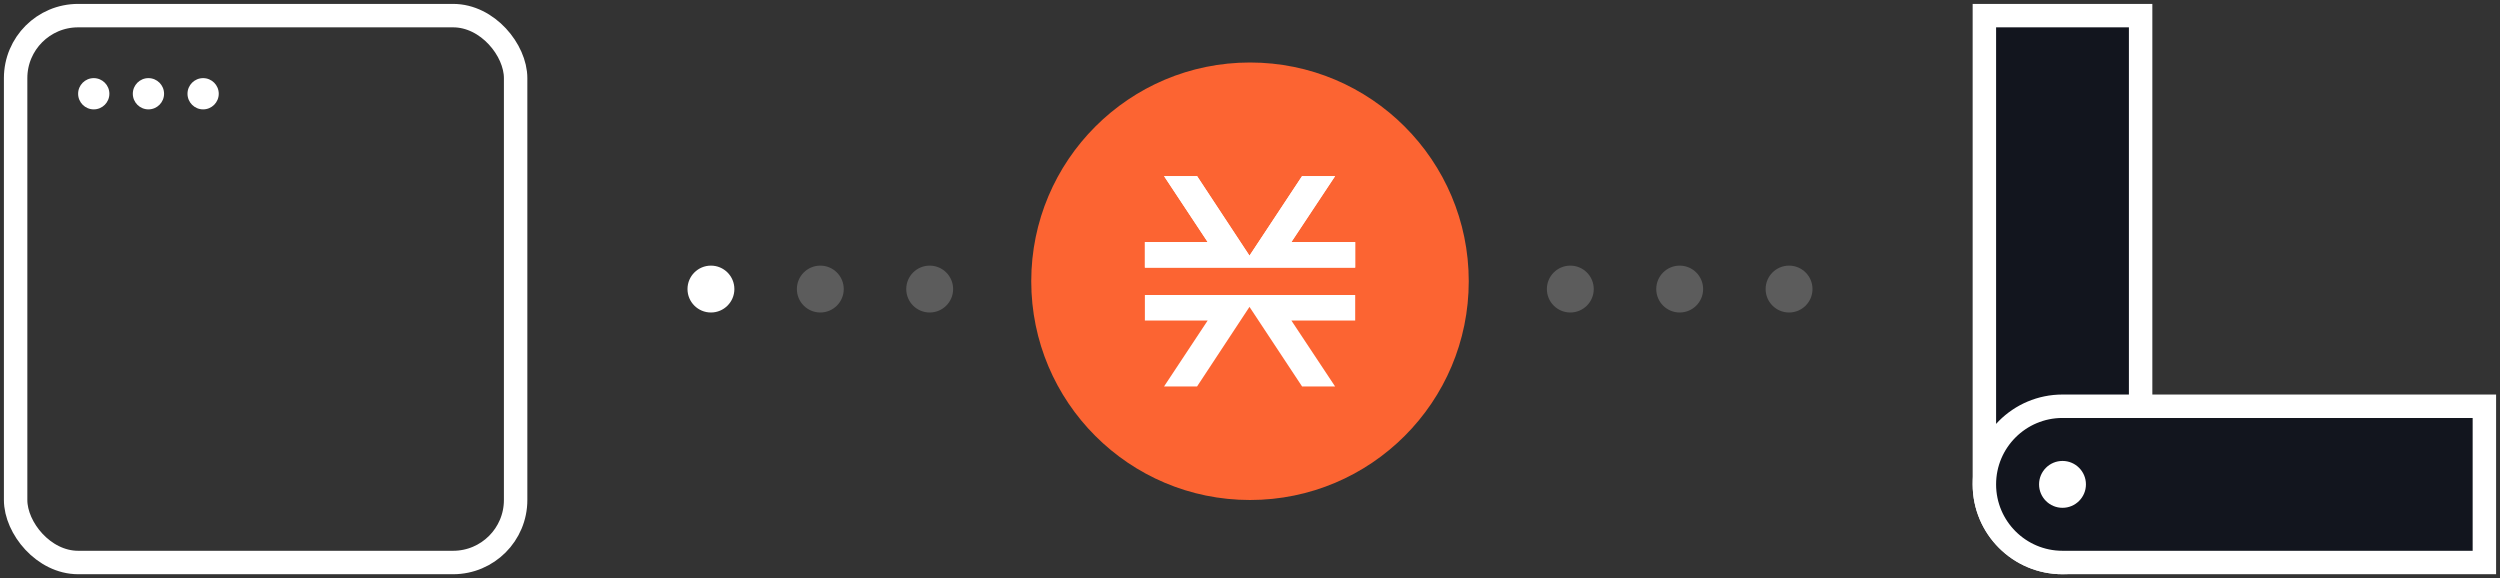 <svg width="160" height="37" viewBox="0 0 160 37" fill="none" xmlns="http://www.w3.org/2000/svg">
<rect x="0" y="0" width="160" height="37" fill="#333333" stroke="none"/>
<rect x="1" y="1" width="32" height="35" rx="4" stroke="white" stroke-width="1.5"/>
<circle cx="6" cy="6" r="1" fill="white"/>
<circle cx="9.5" cy="6" r="1" fill="white"/>
<circle cx="13" cy="6" r="1" fill="white"/>
<circle cx="45.5" cy="18.5" r="1.5" fill="white"/>
<circle cx="52.5" cy="18.5" r="1.5" fill="white" fill-opacity="0.2"/>
<circle cx="59.5" cy="18.5" r="1.5" fill="white" fill-opacity="0.2"/>
<circle cx="100.5" cy="18.5" r="1.5" fill="white" fill-opacity="0.2"/>
<circle cx="107.5" cy="18.5" r="1.5" fill="white" fill-opacity="0.2"/>
<circle cx="114.5" cy="18.5" r="1.5" fill="white" fill-opacity="0.2"/>
<path d="M137 1L127 1V31C127 33.761 129.239 36 132 36C134.761 36 137 33.761 137 31V1Z" fill="#12151E" stroke="white" stroke-width="1.5"/>
<path d="M159 36L159 26L132 26C129.239 26 127 28.239 127 31C127 33.761 129.239 36 132 36L159 36Z" fill="#12151E" stroke="white" stroke-width="1.5"/>
<circle cx="1.5" cy="1.5" r="1.5" transform="matrix(-1 0 0 1 133.5 29.5)" fill="white"/>
<circle cx="80" cy="18" r="14" fill="#FC6432"/>
<path d="M86.732 18.891V20.512H82.647L85.445 24.732H83.332L79.967 19.64L76.613 24.732H74.5L77.292 20.512H73.272V18.879H86.732V18.891Z" fill="white"/>
<path d="M86.732 17.113V15.492H82.647L85.445 11.272H83.332L79.967 16.364L76.613 11.272H74.5L77.292 15.492H73.272V17.125H86.732V17.113Z" fill="white"/>
<path d="M86.732 17.113V15.492H82.647L85.445 11.272H83.332L79.967 16.364L76.613 11.272H74.5L77.292 15.492H73.272V17.125H86.732V17.113Z" fill="url(#paint0_linear_7188_55937)"/>
<defs>
<linearGradient id="paint0_linear_7188_55937" x1="73.272" y1="14.186" x2="86.732" y2="14.186" gradientUnits="userSpaceOnUse">
<stop stop-color="white"/>
<stop offset="1" stop-color="white"/>
</linearGradient>
</defs>
</svg>
